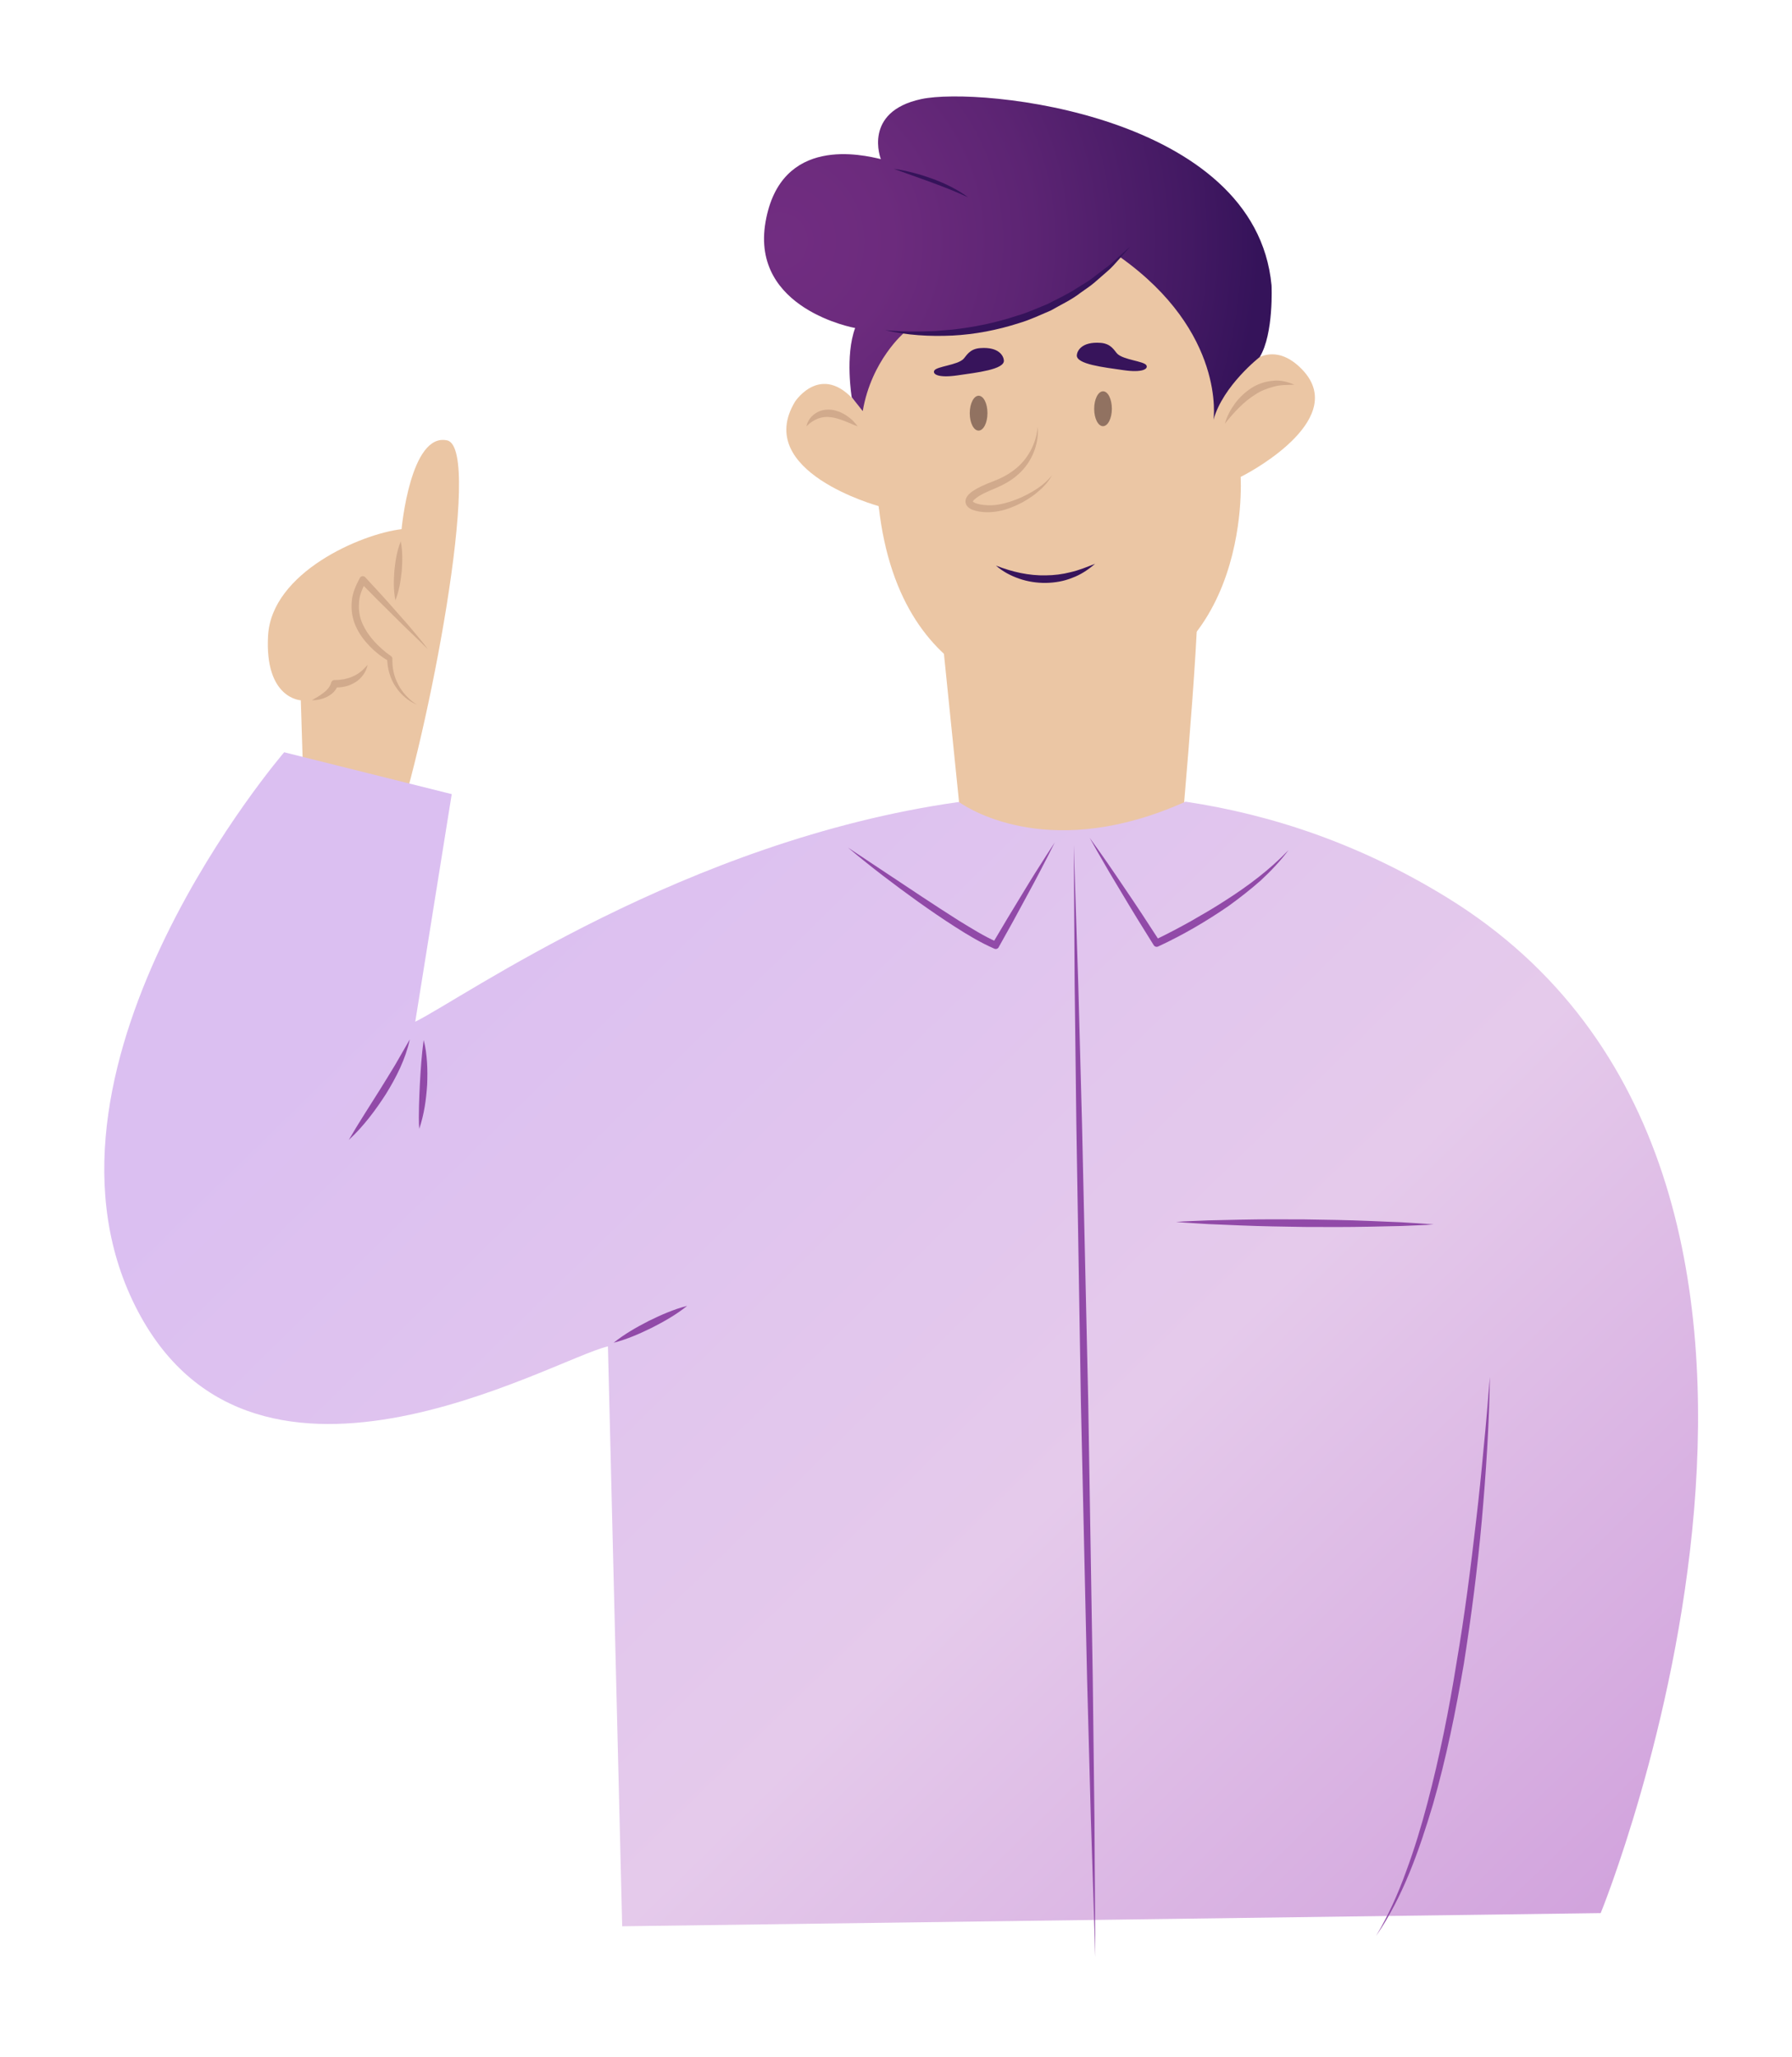 <svg width="278" height="319" viewBox="0 0 278 319" fill="none" xmlns="http://www.w3.org/2000/svg">
<g clip-path="url(#clip0_84_7)">
<path d="M47.129 123.383L46.665 108.613C46.665 108.613 41.036 108.375 41.587 98.588C42.137 88.801 55.963 82.816 62.297 82.071C62.297 82.071 63.658 67.053 69.365 68.303C75.071 69.554 66.169 115.085 61.206 129.18L47.129 123.383Z" fill="#EBC6A4"/>
<path d="M146.055 97.676L149.82 134.591L182.599 136.963C182.599 136.963 186.23 97.576 185.757 91.879L146.055 97.676Z" fill="#EBC6A4"/>
<path d="M224.503 139.216C211.092 130.958 197.391 126.352 183.913 124.337C163.357 133.568 150.689 125.736 148.749 124.386C106.334 130.342 71.71 154.899 64.421 158.463L70.079 123.166L44.087 116.674C44.087 116.674 2.937 164.508 20.567 201.711C38.207 238.914 85.662 210.793 94.313 208.818L96.524 298.758L248.322 296.714C248.332 296.724 294.879 182.524 224.503 139.216Z" fill="url(#paint0_linear_84_7)"/>
<path d="M133.365 63.133C133.365 63.133 133.934 37.633 158.304 34.526C182.674 31.419 190.842 46.258 188.708 63.163C188.708 63.163 194.54 49.762 201.907 57.207C209.273 64.651 194.916 72.761 192.454 73.972C192.454 73.972 187.8 101.993 163.643 101.567C139.486 101.14 137.613 83.044 136.29 78.488C136.29 78.488 116.739 73.158 123.352 62.269C123.362 62.269 127.726 55.599 133.365 63.133Z" fill="#EBC6A4"/>
<path d="M65.723 161.302C66.032 162.433 66.167 163.605 66.245 164.756C66.322 165.917 66.312 167.079 66.264 168.24C66.119 170.553 65.791 172.866 65.038 175.079C64.951 173.908 64.97 172.756 64.999 171.605C65.028 170.454 65.076 169.312 65.134 168.171C65.26 165.888 65.405 163.624 65.723 161.302Z" fill="#914AA8"/>
<path d="M54.109 176.796C55.654 174.126 57.315 171.605 58.918 169.034C59.729 167.753 60.501 166.463 61.293 165.172L63.571 161.212C62.915 164.259 61.486 167.068 59.873 169.679C59.043 170.969 58.164 172.23 57.209 173.431C56.263 174.612 55.249 175.764 54.109 176.796Z" fill="#914AA8"/>
<path d="M231.132 213.514C231.026 220.968 230.533 228.413 229.877 235.837C229.211 243.262 228.255 250.667 227.096 258.032C225.841 265.378 224.364 272.703 222.297 279.87C220.164 286.987 217.682 294.143 213.473 300.268C215.375 297.092 216.891 293.707 218.146 290.223C219.43 286.758 220.502 283.205 221.448 279.622C223.331 272.455 224.798 265.169 225.966 257.834C227.222 250.508 228.158 243.133 229.008 235.738C229.442 232.046 229.819 228.343 230.157 224.641C230.533 220.938 230.833 217.236 231.132 213.514Z" fill="#914AA8"/>
<path d="M182.434 189.512C184.104 189.393 185.765 189.353 187.435 189.274L192.436 189.165C195.767 189.095 199.098 189.105 202.429 189.125C205.76 189.175 209.091 189.224 212.422 189.363L217.414 189.572C219.075 189.681 220.745 189.76 222.406 189.909C220.736 190.028 219.075 190.068 217.405 190.147L212.403 190.257C209.072 190.326 205.741 190.316 202.41 190.296C199.079 190.247 195.748 190.197 192.417 190.058L187.425 189.85C185.765 189.74 184.094 189.661 182.434 189.512Z" fill="#914AA8"/>
<path d="M169.043 129.945C169.999 131.246 170.916 132.576 171.843 133.896C172.77 135.216 173.658 136.566 174.566 137.896C176.381 140.556 178.148 143.256 179.895 145.966L179.21 145.758C181.073 144.864 182.917 143.891 184.733 142.879C186.538 141.847 188.344 140.804 190.091 139.663C193.606 137.42 196.966 134.908 199.891 131.851C198.626 133.558 197.149 135.097 195.595 136.546C194.002 137.956 192.331 139.256 190.622 140.497C187.137 142.899 183.497 145.023 179.664 146.8C179.413 146.919 179.123 146.82 178.978 146.591C177.26 143.862 175.57 141.112 173.919 138.333C173.098 136.943 172.248 135.573 171.447 134.164C170.636 132.764 169.815 131.365 169.043 129.945Z" fill="#914AA8"/>
<path d="M131.559 131.464L143.01 139.067C144.912 140.328 146.833 141.569 148.754 142.79C150.695 143.971 152.636 145.202 154.654 146.095L153.978 146.333C155.532 143.693 157.106 141.063 158.709 138.452C159.51 137.152 160.292 135.832 161.132 134.541C161.953 133.251 162.764 131.95 163.623 130.67C162.947 132.05 162.233 133.41 161.528 134.779C160.833 136.149 160.09 137.489 159.365 138.839C157.917 141.549 156.44 144.229 154.934 146.899V146.909C154.799 147.157 154.509 147.247 154.258 147.137C152.095 146.194 150.125 145.003 148.185 143.762C146.244 142.522 144.352 141.221 142.479 139.891C138.742 137.211 135.083 134.442 131.559 131.464Z" fill="#914AA8"/>
<path d="M166.58 131.077L167.275 152.627L167.855 174.186L168.82 217.305L169.525 260.424L169.786 281.994L169.921 303.553L169.226 282.004L168.646 260.444L167.681 217.325L166.976 174.206L166.715 152.647L166.58 131.077Z" fill="#914AA8"/>
<path d="M61.339 93.099C61.03 91.531 61.069 90.002 61.185 88.473C61.339 86.955 61.581 85.436 62.17 83.957C62.478 85.525 62.44 87.054 62.324 88.583C62.16 90.101 61.928 91.62 61.339 93.099Z" fill="#D1AA8C"/>
<path d="M64.652 109.279C63.329 108.724 62.161 107.721 61.34 106.46C60.925 105.835 60.607 105.13 60.404 104.396C60.172 103.661 60.095 102.897 60.047 102.133L60.249 102.5C59.168 101.875 58.212 101.12 57.343 100.217C56.484 99.324 55.712 98.301 55.19 97.12C54.659 95.939 54.447 94.589 54.572 93.288C54.659 91.958 55.229 90.767 55.818 89.646C55.953 89.378 56.272 89.288 56.532 89.427C56.581 89.457 56.629 89.487 56.658 89.526L56.677 89.546C58.357 91.343 60.008 93.159 61.63 95.016C62.441 95.939 63.272 96.852 64.054 97.805C64.836 98.758 65.656 99.681 66.38 100.693C65.511 99.82 64.623 98.976 63.735 98.123C62.837 97.279 61.978 96.405 61.099 95.542C59.342 93.825 57.614 92.087 55.895 90.331L56.754 90.231C56.252 91.244 55.75 92.286 55.702 93.408C55.605 94.509 55.75 95.631 56.204 96.663C56.658 97.696 57.305 98.649 58.077 99.502C58.849 100.336 59.738 101.14 60.665 101.765L60.684 101.785C60.8 101.865 60.867 102.004 60.867 102.133C60.867 102.827 60.896 103.542 61.06 104.217C61.196 104.912 61.466 105.557 61.785 106.182C62.103 106.808 62.518 107.393 63.011 107.91C63.494 108.436 64.044 108.902 64.652 109.279Z" fill="#D1AA8C"/>
<path d="M48.391 108.604C49.066 108.217 49.713 107.84 50.264 107.393C50.824 106.957 51.248 106.421 51.364 105.895C51.422 105.636 51.654 105.458 51.905 105.468H51.953C52.368 105.478 52.88 105.428 53.334 105.349C53.797 105.249 54.251 105.13 54.686 104.932C55.13 104.753 55.535 104.505 55.922 104.197C56.327 103.899 56.655 103.512 57.032 103.115C56.82 104.187 56.105 105.21 55.13 105.815C54.638 106.113 54.106 106.351 53.556 106.47C52.996 106.599 52.455 106.649 51.847 106.599L52.436 106.172C52.311 106.659 52.031 107.056 51.722 107.374C51.413 107.701 51.046 107.91 50.688 108.098C49.945 108.446 49.173 108.614 48.391 108.604Z" fill="#D1AA8C"/>
<path d="M136.322 78.558C136.303 78.428 139.151 77.069 139.151 77.069C139.151 77.069 143.206 87.888 154.995 81.277C166.784 74.676 167.923 79.431 174.74 82.478C181.557 85.526 188.547 79.808 190.391 74.13L192.467 73.972C192.467 73.972 194.581 107.045 163.888 108.395C163.888 108.395 139.75 109.338 136.312 78.488L136.322 78.558Z" fill="#EBC6A4"/>
<path d="M160.99 66.17C161.212 68.87 160.063 71.728 157.967 73.565C156.944 74.508 155.718 75.173 154.463 75.709C153.294 76.195 152.02 76.712 151.18 77.456C150.967 77.625 150.9 77.843 150.919 77.774C150.871 77.724 151.025 77.922 151.276 78.012C151.769 78.22 152.396 78.31 153.005 78.349C154.241 78.448 155.467 78.2 156.683 77.813C157.9 77.426 159.078 76.89 160.198 76.225C161.318 75.57 162.361 74.766 163.191 73.714C162.563 74.915 161.55 75.868 160.497 76.701C159.416 77.505 158.238 78.18 156.973 78.667C155.727 79.183 154.337 79.481 152.947 79.441C152.252 79.411 151.566 79.332 150.832 79.054C150.649 78.975 150.465 78.885 150.272 78.727C150.089 78.578 149.867 78.339 149.799 77.982C149.732 77.625 149.848 77.307 149.973 77.089C150.099 76.88 150.243 76.712 150.388 76.582C150.977 76.046 151.585 75.749 152.203 75.441C152.821 75.143 153.439 74.885 154.067 74.657C155.254 74.21 156.374 73.624 157.379 72.85C159.387 71.312 160.758 68.87 160.99 66.17Z" fill="#D1AA8C"/>
<path d="M125.111 66.12C125.266 65.306 125.797 64.562 126.531 64.095C127.255 63.599 128.182 63.46 129.022 63.559C129.456 63.599 129.842 63.748 130.238 63.877C130.615 64.056 130.982 64.224 131.32 64.453C131.648 64.691 131.976 64.929 132.266 65.207C132.546 65.505 132.816 65.793 133.058 66.12C132.671 66.001 132.314 65.842 131.966 65.683C131.619 65.535 131.262 65.415 130.924 65.257C130.229 65.019 129.562 64.77 128.886 64.711C127.564 64.512 126.251 64.969 125.111 66.12Z" fill="#D1AA8C"/>
<path d="M190.023 65.713C190.323 64.581 190.883 63.549 191.568 62.606C192.254 61.663 193.123 60.849 194.117 60.194C195.112 59.549 196.27 59.162 197.439 59.062C198.607 58.913 199.775 59.221 200.799 59.668C199.659 59.708 198.588 59.678 197.574 59.975C196.57 60.243 195.585 60.611 194.716 61.206C192.93 62.318 191.443 63.926 190.023 65.713Z" fill="#D1AA8C"/>
<path d="M132.131 61.614C132.131 61.614 131.069 55.182 132.662 50.874C132.662 50.874 116.413 47.995 118.759 34.436C121.105 20.877 133.937 24.044 136.65 24.679C136.65 24.679 133.763 17.333 142.916 15.368C152.069 13.403 194.764 17.77 197.255 44.233C197.255 44.233 197.632 51.747 195.431 55.37C195.431 55.37 189.724 59.807 188.257 65.098C188.257 65.098 190.217 51.539 173.735 39.846C173.735 39.846 161.821 53.465 140.3 51.569C140.3 51.569 135.182 55.867 133.84 63.758L132.131 61.614Z" fill="url(#paint1_radial_84_7)"/>
<path d="M137.314 51.201C139.052 51.37 140.781 51.459 142.509 51.409C143.368 51.419 144.237 51.36 145.097 51.34L147.674 51.132C151.102 50.754 154.481 50.059 157.745 48.977C159.405 48.511 160.96 47.776 162.563 47.131C164.088 46.327 165.672 45.623 167.11 44.66C167.834 44.193 168.607 43.786 169.302 43.26L171.378 41.672C172.102 41.185 172.739 40.58 173.386 39.984C174.033 39.389 174.69 38.803 175.356 38.227C174.776 38.893 174.197 39.558 173.598 40.213C173.01 40.868 172.421 41.553 171.745 42.119L169.736 43.866C169.061 44.441 168.307 44.908 167.593 45.434C166.183 46.536 164.561 47.26 163.026 48.154C161.404 48.839 159.801 49.613 158.102 50.109C154.742 51.191 151.256 51.866 147.752 52.045C144.247 52.203 140.713 52.015 137.314 51.201Z" fill="#35135A"/>
<path d="M138.658 26.188C139.691 26.317 140.695 26.545 141.7 26.803C142.704 27.051 143.689 27.379 144.664 27.726C145.639 28.093 146.595 28.49 147.522 28.967C148.449 29.443 149.356 29.969 150.186 30.605C149.24 30.178 148.304 29.761 147.348 29.374C146.392 29.006 145.436 28.629 144.471 28.272L138.658 26.188Z" fill="#35135A"/>
<path d="M167.052 55.092C166.956 56.502 171.262 56.968 174.245 57.405C177.229 57.842 178.156 57.226 177.847 56.66C177.49 56.005 174.274 55.827 173.319 54.854C172.865 54.387 172.401 53.296 170.731 53.176C167.728 52.958 167.091 54.487 167.052 55.092Z" fill="#37145B"/>
<path d="M155.736 55.906C155.832 57.315 151.526 57.782 148.543 58.218C145.559 58.655 144.632 58.04 144.941 57.474C145.298 56.819 148.514 56.64 149.469 55.667C149.923 55.201 150.387 54.109 152.057 53.99C155.06 53.761 155.697 55.29 155.736 55.906Z" fill="#37145B"/>
<path d="M172.488 63.4C172.488 64.889 171.87 66.1 171.108 66.1C170.354 66.1 169.737 64.889 169.746 63.39C169.746 61.901 170.364 60.69 171.127 60.69C171.89 60.69 172.488 61.911 172.488 63.4Z" fill="#917261"/>
<path d="M153.187 64.086C153.187 65.575 152.57 66.786 151.807 66.786C151.054 66.786 150.436 65.575 150.445 64.076C150.445 62.587 151.063 61.376 151.826 61.376C152.589 61.386 153.197 62.597 153.187 64.086Z" fill="#917261"/>
<path d="M154.504 87.719C157.043 88.712 159.631 89.298 162.228 89.238C163.522 89.228 164.816 89.069 166.09 88.742C167.374 88.454 168.6 87.938 169.885 87.441C168.842 88.345 167.664 89.139 166.351 89.615C165.057 90.151 163.647 90.379 162.247 90.409C160.847 90.419 159.438 90.211 158.125 89.754C156.802 89.298 155.547 88.642 154.504 87.719Z" fill="#37145B"/>
<path d="M95.197 208.253C96.906 206.883 98.76 205.841 100.652 204.868C102.554 203.935 104.505 203.071 106.6 202.535C104.901 203.905 103.047 204.947 101.145 205.92C99.233 206.853 97.292 207.717 95.197 208.253Z" fill="#914AA8"/>
</g>
<defs>
<linearGradient id="paint0_linear_84_7" x1="80.126" y1="130.063" x2="407.988" y2="464.92" gradientUnits="userSpaceOnUse">
<stop offset="1e-07" stop-color="#DBBFF1"/>
<stop offset="0.281" stop-color="#E5CAEB"/>
<stop offset="0.617" stop-color="#C890D6"/>
<stop offset="0.867" stop-color="#B76DC9"/>
<stop offset="1" stop-color="#B05FC4"/>
</linearGradient>
<radialGradient id="paint1_radial_84_7" cx="0" cy="0" r="1" gradientUnits="userSpaceOnUse" gradientTransform="translate(121.136 37.398) scale(73.993 76.069)">
<stop stop-color="#712D81"/>
<stop offset="0.235" stop-color="#6C2B7D"/>
<stop offset="0.53" stop-color="#5C2473"/>
<stop offset="0.856" stop-color="#431963"/>
<stop offset="1" stop-color="#35135A"/>
</radialGradient>
<clipPath id="clip0_84_7">
<rect width="277.103" height="318.628" fill="white"/>
</clipPath>
</defs>
</svg>
